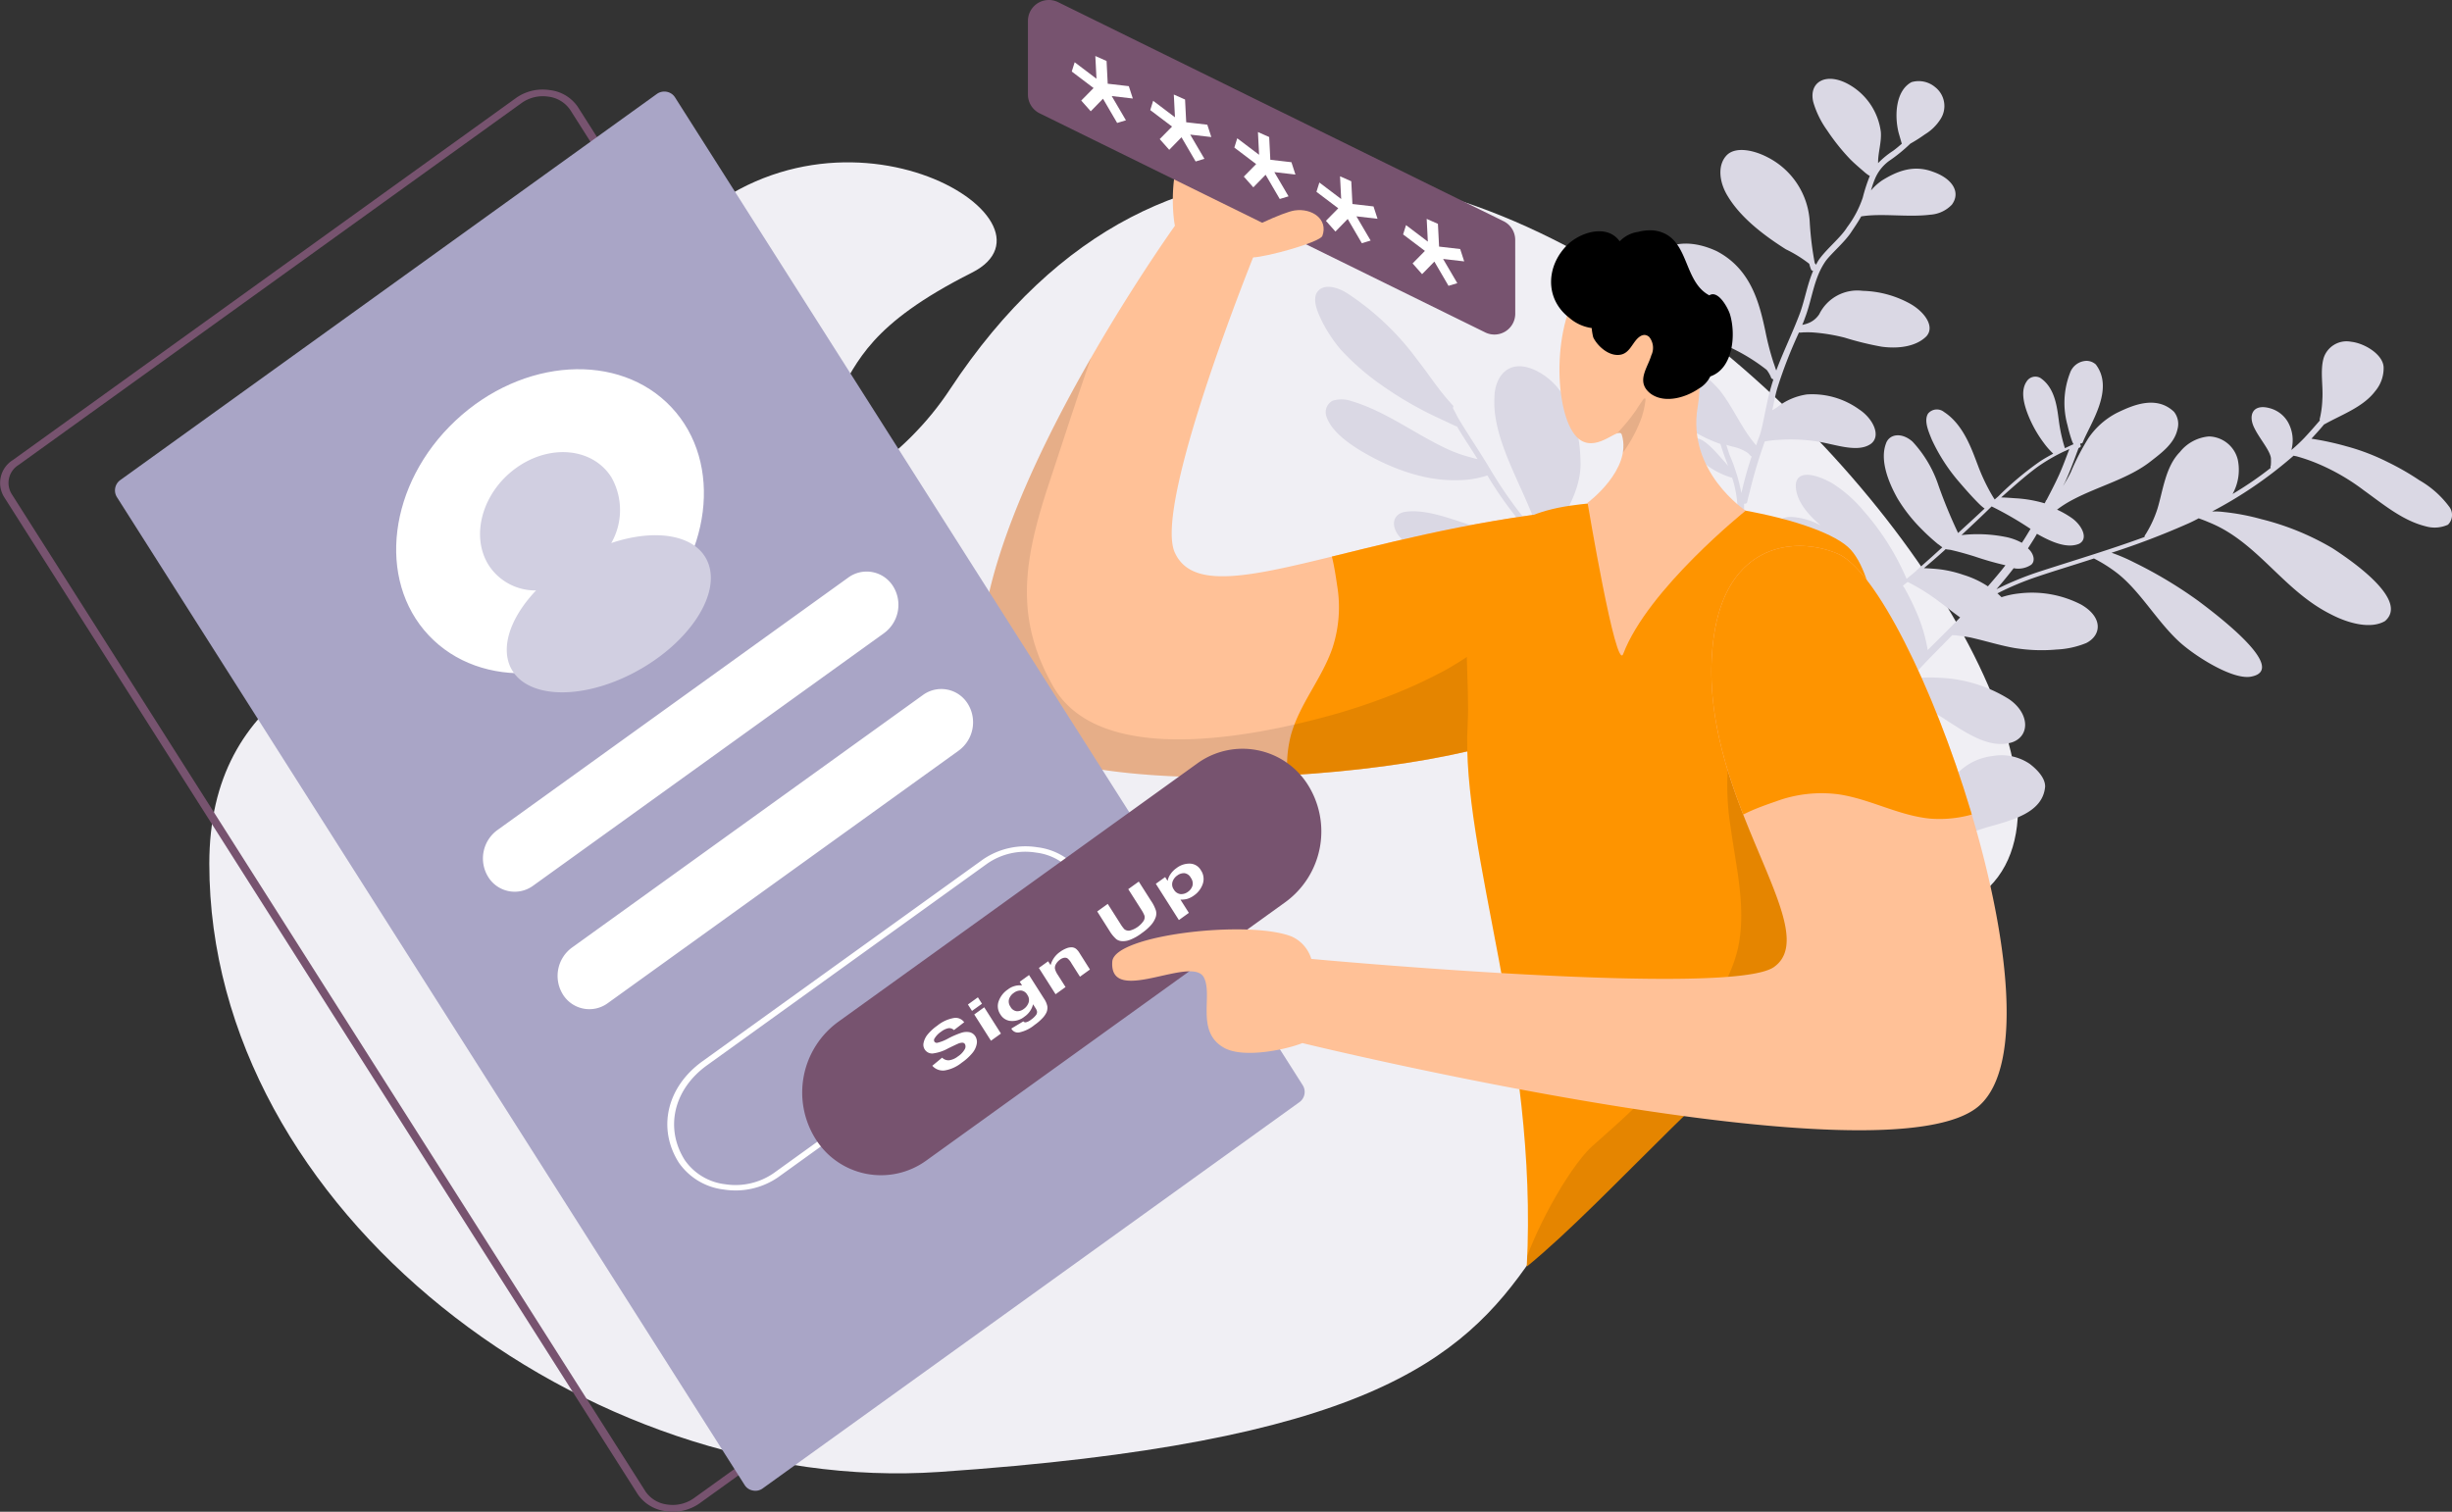 <svg xmlns="http://www.w3.org/2000/svg" xmlns:xlink="http://www.w3.org/1999/xlink" width="283.432" height="174.793" viewBox="0 0 283.432 174.793">
  <rect x="0" y="0" width="283.432" height="174.793" fill="#333333" stroke="none"/>
  <defs>
    <clipPath id="clip-path">
      <path id="Path_20033" data-name="Path 20033" d="M884.068,572.814c-5.3,7.944-58.7,12.3-65.642,2.539C807.7,560.279,838.593,517.2,838.593,517.2c-.4-2.059-.473-7.037,1.149-8.979,2.457-2.952-1.2-5.756,1.076-6.393,2.922-.816,5.264,1.945,10.355,3.326,3.016.81,2.6,8.727-.256,13.159a4.171,4.171,0,0,1-2.954,1.716s-11.918,29.326-9.387,34.942c3.14,6.947,18.086-1.051,41.052-4.293C890.611,549.122,886.989,568.435,884.068,572.814Z" transform="translate(-816.162 -501.678)" fill="none"/>
    </clipPath>
    <clipPath id="clip-path-2">
      <path id="Path_20043" data-name="Path 20043" d="M1187.434,897.376c1.359-25.646-7.656-47.967-6.835-62.628.526-9.3-3.5-23.1,11.784-25.341,13.105-1.917,29.3,1.547,32.494,5.073,6.463,7.114,4.116,45.689-2.026,50.95C1210.542,873.289,1197.052,889.523,1187.434,897.376Z" transform="translate(-1180.487 -808.86)" fill="none"/>
    </clipPath>
    <clipPath id="clip-path-3">
      <path id="Path_20046" data-name="Path 20046" d="M998.5,843.421c8.81,3.719,26.751,54.339,16.438,63.77s-78.3-7.183-78.3-7.183c-1.948.778-6.81,1.785-9.035.556-3.348-1.858-1.288-6.007-2.34-8.12-1.349-2.717-10.987,3.4-10.6-1.866.242-3.113,15.866-4.854,20.754-2.882a4.165,4.165,0,0,1,2.252,2.581s48.426,4.485,53.468.944c6.235-4.387-9.393-20.2-6.962-38.082C985.673,842.149,993.665,841.375,998.5,843.421Z" transform="translate(-914.652 -842.526)" fill="none"/>
    </clipPath>
    <clipPath id="clip-path-4">
      <path id="Path_20049" data-name="Path 20049" d="M1253.325,653.739s5.168-3.823,3.962-7.847c-.308-1.057-2.641,1.921-4.744.632-2.873-1.772-3.565-11.988-.321-17.3,2.013-3.294,9.091-5.27,11.4-3.026s3.219,11.809,2.424,16.492c-1.257,7.471,5.552,11.965,5.552,11.965s-11.31,9.052-14.157,16.565c-.833,2.206-4.116-17.479-4.116-17.479Z" transform="translate(-1250.073 -625.236)" fill="none"/>
    </clipPath>
  </defs>
  <g id="a0014bcb1f3f5c56187007bb78dc87a3" transform="translate(-80.572 -433.01)">
    <path id="Path_20027" data-name="Path 20027" d="M321.925,714.155c-40.785,2.776-84.382-30.19-84.382-70.312s64.646-23.024,85.617-54.868c50.245-76.246,151.682,46.448,116.022,60.141-71.453,27.419-19.42,58.372-117.256,65.039Z" transform="translate(-132.776 -110.956)" fill="#f0eff4" fill-rule="evenodd"/>
    <path id="Path_20028" data-name="Path 20028" d="M1134.948,581.177c.022.107.077.207.1.314a7.617,7.617,0,0,1,.176,2.56c-.285,1.873-1.594,3.687-.838,6.06.815,3.361,4.932,5.405,6.04,2.073.635-2.2-.446-4.88-1.655-7.311a27.905,27.905,0,0,0-2.319-3.733,9.255,9.255,0,0,0,2.778-.621c.187-.074.34-.141.528-.216.053.027.14.046.193.073a33.411,33.411,0,0,1,4.632-1.8c2.856-.822,6.474-1.645,6.744-4.7.029-.97-.86-1.944-1.79-2.651a5.843,5.843,0,0,0-4.277-.9,6.743,6.743,0,0,0-5.3,3.749,12.566,12.566,0,0,0-1.048,3.914,7.2,7.2,0,0,0-.033,2.12,10.179,10.179,0,0,1-3.573.629.368.368,0,0,0-.19,0,9.661,9.661,0,0,1-1.37-.064c-.1-2.093.749-4.04,1.5-6.041a12.132,12.132,0,0,0,.66-2.429,8.09,8.09,0,0,0,2.022.343c1.267.084,2.344-.647,1.861-1.85-.863-1.61-3.855-2.392-5.478-2.7a16.575,16.575,0,0,0-4.175-.1,2.9,2.9,0,0,0-.568.075c.815-.791,1.6-1.575,2.358-2.392.681-.69,1.324-1.447,1.986-2.17a21,21,0,0,1,6.142,2.869c2.435,1.559,4.981,3.246,7.476,2.458,2.1-.747,1.987-3.394-.4-5a16.316,16.316,0,0,0-7.89-2.451,18.725,18.725,0,0,0-3.13.06c-.1.02-.224.007-.362.034l1.789-1.909c1.012-1.052,2.042-2.07,3.054-3.122.122.013.277.02.434.026.662.092.939.112,1.62.237,1.694.371,3.413.922,5.1,1.219a19.367,19.367,0,0,0,4.906.183,10.286,10.286,0,0,0,3.43-.749c1.779-.906,1.952-2.98-.583-4.445a12.381,12.381,0,0,0-7.2-1.288,9.615,9.615,0,0,0-2.007.432l-.486-.46.069-.013a33.43,33.43,0,0,1,4.542-1.9c2.082-.707,4.3-1.366,6.558-2.107a17.313,17.313,0,0,1,2.72,1.726c2.595,2.047,4.446,5.353,6.969,7.748,1.73,1.661,6.266,4.587,8.447,4.194,4.5-.812-4.058-7.246-6.094-8.773a50.74,50.74,0,0,0-7.4-4.437,20.8,20.8,0,0,0-2.608-1.118,89.593,89.593,0,0,0,8.672-3.3c.493-.208.968-.45,1.408-.685l.053.027c.334.12.721.266,1.073.419a14.821,14.821,0,0,1,1.943.952c4.489,2.638,7.294,7.239,12.173,9.689,2.052,1.079,4.642,1.755,6.281.8,2.707-2.312-3.288-6.619-6.045-8.411a30.659,30.659,0,0,0-8.258-3.379,26.288,26.288,0,0,0-4.309-.82,8.563,8.563,0,0,0-1.37-.064,48.615,48.615,0,0,0,9.423-6.452c.14.046.3.053.437.1a20.231,20.231,0,0,1,2.371.831,24.543,24.543,0,0,1,5.3,3.071c2.23,1.6,4.472,3.494,7.131,4.157a3.725,3.725,0,0,0,2.606-.179,1.581,1.581,0,0,0,.1-2.133,11.206,11.206,0,0,0-3.4-3,30.642,30.642,0,0,0-3.653-2.1,25.176,25.176,0,0,0-4.8-1.835,33.212,33.212,0,0,0-4.034-.874c.5-.543.993-1.085,1.471-1.661l.034-.007c2.064-1.148,4.485-2,5.863-3.824a4.118,4.118,0,0,0,.979-2.677c.023-1.525-2.179-2.87-3.761-3.041a2.78,2.78,0,0,0-3.175,1.886c-.422,1.492-.04,3.2-.147,4.774a11.415,11.415,0,0,1-.289,2.207.248.248,0,0,0,.009.221c-.578.67-1.156,1.34-1.8,2.023a18.96,18.96,0,0,1-1.5,1.407,4.284,4.284,0,0,0-.394-3.221,3.453,3.453,0,0,0-2.127-1.62c-1.978-.537-2.525.868-1.718,2.377.6,1.216,1.93,2.7,1.879,3.561a4.946,4.946,0,0,1-.022.709.274.274,0,0,0-.007.261,41.023,41.023,0,0,1-4.408,3.018,5.758,5.758,0,0,0,.6-3.973,3.518,3.518,0,0,0-3.331-2.681,4.807,4.807,0,0,0-3.368,1.813c-1.677,1.7-1.958,4.537-2.6,6.591a13.1,13.1,0,0,1-1.269,2.771c-.046.12-.231.268-.206.449-3.921,1.439-7.938,2.638-12.036,3.964a37.008,37.008,0,0,0-5.088,2.077c.694-.8,1.353-1.6,1.993-2.431a2.688,2.688,0,0,0,2.026-.4c.518-.436.291-1.318-.373-1.891.34-.549.715-1.1,1.037-1.687,1.79,1.019,3.516,1.718,4.877,1.153,1.152-.6.27-2.24-.94-3.04a10.581,10.581,0,0,0-1.613-.906,13.108,13.108,0,0,1,1.889-1.187c2.947-1.544,6.458-2.42,8.987-4.439,1.274-.992,2.7-2.052,3.048-3.677a2.268,2.268,0,0,0-.395-2c-2.074-2-4.892-.705-6.488.054a8.907,8.907,0,0,0-3.406,2.969,27.493,27.493,0,0,0-2.05,3.963,17.763,17.763,0,0,1-.918,1.627c.081-.127.144-.288.225-.415.6-1.305,1.1-2.664,1.6-4.022.069-.014.084-.054.153-.067a.222.222,0,0,0,.1-.167.48.48,0,0,0-.078-.207c.015-.04.031-.08.066-.087a.212.212,0,0,0,.237-.121c.894-2.215,3.69-6.139,1.511-9.009a1.616,1.616,0,0,0-1.073-.419,2.085,2.085,0,0,0-1.914,1.415,9.59,9.59,0,0,0-.285,6.025,16.556,16.556,0,0,0,.508,1.791,1.982,1.982,0,0,0,.19.408c-.34.141-.662.316-1,.457a18.555,18.555,0,0,1-.706-3.234c-.2-1.444-.415-3.737-2.125-4.883a1.185,1.185,0,0,0-1.576.385c-.719,1.031-.379,2.521.144,3.864a14.156,14.156,0,0,0,1.833,3.273,8.644,8.644,0,0,0,1.054,1.2l.019.033c-.524.289-1.048.577-1.52.892a35.566,35.566,0,0,0-4.8,4.022c-.15.141-.284.241-.434.382-.2-.294-.371-.594-.54-.895a22.273,22.273,0,0,1-1.408-3.059c-.678-1.757-1.632-4.684-3.909-6.163a1.326,1.326,0,0,0-1.844.178c-.5.8.014,2,.419,2.995a20.794,20.794,0,0,0,3.183,4.934c.764.888,1.509,1.742,2.357,2.576a4.591,4.591,0,0,0,.574.48c-1,.938-2.033,1.883-3.067,2.828a57.831,57.831,0,0,1-2.252-5.451,13.834,13.834,0,0,0-3.017-5.115c-1.276-1.121-2.7-.877-3.071.234-.685,1.84.178,4.265,1.337,6.335a18.254,18.254,0,0,0,2.706,3.471,24.481,24.481,0,0,0,1.961,1.8c.178.113.34.267.518.38-.484.429-.983.9-1.468,1.327l-1.452,1.287c-.034.007-.069.014-.05.046-.034.007-.015.04-.015.04-.369.3-.753.63-1.121.925l-.035.007a29.462,29.462,0,0,0-4.965-7.846,15.373,15.373,0,0,0-3.611-3.182c-1.578-.913-4-1.7-4.219.089-.082,1.759,1.249,3.387,2.864,4.775a8.041,8.041,0,0,0-3.329-.976,2.542,2.542,0,0,0-2.657,2.266c-.1,2.541,2.5,5.07,4.339,7.339,1,1.174,1.921,2.476,1.913,3.553a4.272,4.272,0,0,1-.166,1c-.046.12-.147.214-.072.348a.334.334,0,0,0,.216.18,1.907,1.907,0,0,0-.231.268,1.87,1.87,0,0,0-1.343,1.414.53.53,0,0,1-.025.227.911.911,0,0,1-.147.214,14.866,14.866,0,0,0-.878,1.359,12.122,12.122,0,0,0-.423-5.589c-1.193-3.287-4.567-6.59-5.56-9.656a19.042,19.042,0,0,1-.48-4.465c.175.04.328-.027.356-.181.088-.388.16-.736.266-1.09.325-1.325.594-2.342,1.007-3.646.228-.749.491-1.505.754-2.262l.034-.007a9.892,9.892,0,0,1,1.464-.177,19.724,19.724,0,0,1,4.228.131c2.209.269,4.976,1.467,6.572.3,1.19-.939.189-2.929-1.376-3.955a9.286,9.286,0,0,0-6.043-1.739,7.224,7.224,0,0,0-3.468,1.5q-.265.172-.54.329c.2-.93.373-1.853.6-2.6a53,53,0,0,1,2.485-6.384,2.288,2.288,0,0,0,.484-.021c.415-.008.83-.015,1.229.017a20.917,20.917,0,0,1,3.573.594,35.4,35.4,0,0,0,4.284,1.048c2.019.27,4.013-.049,5.159-1.2,1.059-1.172-.313-2.941-1.994-3.834a11.936,11.936,0,0,0-5.373-1.426,4.9,4.9,0,0,0-5.01,2.692,2.661,2.661,0,0,1-1.408,1.093,3.069,3.069,0,0,1-.565.148c.159-.328.266-.682.406-1.044.791-2.195.958-4.415,2.314-6.35.722-.958,2.261-2.225,3.023-3.45.375-.556.75-1.112,1.072-1.694,2.372-.393,5.37.129,8-.2a3.769,3.769,0,0,0,2.479-1.156c1.065-1.433.064-3.016-2.166-3.8-2.374-.9-4.325.036-5.861.969a6.3,6.3,0,0,0-1.318,1.187,11.594,11.594,0,0,1,.462-1.352,4.905,4.905,0,0,1,1.627-2.063,18.315,18.315,0,0,0,2.46-2,17.429,17.429,0,0,0,1.686-1.073,5.462,5.462,0,0,0,1.8-1.762,2.774,2.774,0,0,0-.622-3.7,2.951,2.951,0,0,0-2.724-.576c-1.8.947-2.006,3.769-1.505,5.82l.364,1.263.019.033c-.334.288-.668.576-1.021.831a9.948,9.948,0,0,0-1.724,1.415c-.031-1.143.4-2.341.318-3.584a7.366,7.366,0,0,0-3.638-5.475c-2.642-1.519-4.74-.364-4.173,2.008a10.738,10.738,0,0,0,1.589,3.246,24.294,24.294,0,0,0,2.684,3.364c.524.527,1.1,1.007,1.69,1.521a3.939,3.939,0,0,0,.57.407,19.589,19.589,0,0,0-.813,2.5,12.039,12.039,0,0,1-1.812,3.434c-.7,1.138-2.22,2.365-3.139,3.584a4.376,4.376,0,0,0-.453.757.63.63,0,0,0-.147-.194,36.87,36.87,0,0,1-.577-4.706,8.93,8.93,0,0,0-4.919-7.558c-1.557-.806-3.581-1.223-4.615-.277-1.165,1.119-.976,3.158.081,4.84,1.487,2.451,4.1,4.458,6.692,6.1a15.064,15.064,0,0,1,2.682,1.659l.037.067a4.2,4.2,0,0,0,.2.628.3.3,0,0,0,.231.14c-.678,1.579-.967,3.378-1.526,4.9-.841,2.242-1.894,4.377-2.735,6.618-.1-.24-.218-.661-.315-.9a32.082,32.082,0,0,1-.949-3.668c-.687-3.2-1.649-7.164-5.629-9.235-5.207-2.423-9.394.515-6.011,5.261,1.855,2.564,4.787,4.4,7.707,5.934a21.88,21.88,0,0,1,4.086,2.532,3.649,3.649,0,0,1,.427.695c.075.133.062.247.187.334l.159.08c-.059.234-.153.475-.213.709-.488,1.579-.745,3.3-1.127,4.93a8.312,8.312,0,0,1-.366,1.184c-.034.007-.015.04-.031.08-.094.241-.153.475-.247.716-1.671-1.9-2.584-4.274-4.211-6.363-1.6-1.835-4.084-3.756-6.51-3.8-3.564.034-1.139,4.636.825,6.51a16.193,16.193,0,0,0,5.771,3.5c.243.842.555,1.67.885,2.532-.237-.287-.509-.567-.745-.854-.671-.721-2.276-2.7-3.262-2.286-.927.59.585,2.406,1.511,3.039a9.268,9.268,0,0,0,2.917,1.464l.034-.007a12.4,12.4,0,0,1,.529,2.306,16.806,16.806,0,0,1,.13,1.865c-.072-.06-.162-.154-.234-.213-.343-.34-.652-.687-.96-1.034a14.275,14.275,0,0,0-2.239-2.228c-1.662-1.267-3.12-.535-1.995,1.134a6.775,6.775,0,0,0,3.9,2.272,4.059,4.059,0,0,1,1.307.632l.019.033c.072.06.109.127.181.187a8.925,8.925,0,0,0,1.2,4.4c1.72,3.072,4.511,6.081,5.121,9.076.385,2.186-.147,4.366-.033,6.68.042,2.661.661,5.468.79,8.149.053.435.105.869.174,1.264q-1.389-1.562-2.928-2.983c-2.121-1.88-4.276-3.755-6.278-5.7a1.793,1.793,0,0,1,.116-.542,7.277,7.277,0,0,1,.838-1.907c.925-1.48,3.076-3.015,3.474-5.1.632-2.682-2.755-4.648-5.259-3.673-2.189,1.061-2.175,3.876-1.957,6.169a17.712,17.712,0,0,0,.566,2.78l-.271-.28c-1.413-1.5-2.759-3.09-4.156-4.631a2.637,2.637,0,0,0-.212-.514,6.709,6.709,0,0,1-.5-1.089,13.469,13.469,0,0,1-.874-4.351c-.042-2.661,1.589-4.65.914-7.557-.333-1.751-2.391-4.2-4.32-3.153a3.043,3.043,0,0,0-1.146,1.56,7.756,7.756,0,0,0-.524,3.217,14.411,14.411,0,0,0,1.032,4.839,23.824,23.824,0,0,0,1.33,2.852c-2.51-2.1-5.252-3.934-7.741-5.927a.272.272,0,0,0-.028-.254,4.108,4.108,0,0,1-.1-.648,5.961,5.961,0,0,1,.348-2.441c1.119-2.222,2.394-4.438,2.261-7.192-.082-3.209-1-8.59-5.475-10.526-3.064-1.25-4.454,1.1-4.468,3.252-.224,3.751,1.848,7.792,3.549,11.646.689,1.57,1.209,2.839,1.754,4.289a23.7,23.7,0,0,1-1.827-1.9,49.637,49.637,0,0,1-4.034-5.842c-1.153-1.923-2.444-3.819-3.6-5.742-.224-.4-.433-.842-.658-1.242a.213.213,0,0,0-.031-.328c-1.631-1.755-2.634-3.411-4.1-5.273a31.384,31.384,0,0,0-8.107-7.672c-1.457-.9-3.039-1.07-3.576.148-.322.99.248,2.213.8,3.328a17.256,17.256,0,0,0,2.048,3.044,28.651,28.651,0,0,0,4.759,4.142,41.755,41.755,0,0,0,6.332,3.684l2.171,1.018a.383.383,0,0,0,.175.04c.745,1.262,1.612,2.537,2.391,3.793a5.593,5.593,0,0,1-.664-.166,15.95,15.95,0,0,1-3.11-1.13c-3.584-1.7-6.928-4.271-10.853-5.426a3.418,3.418,0,0,0-2.113-.029,1.491,1.491,0,0,0-.719,1.847c.514,1.53,2.142,2.8,3.67,3.763,3.553,2.192,7.665,3.681,11.381,3.58a10.716,10.716,0,0,0,3.508-.542l.034-.007a42.858,42.858,0,0,0,3.734,5.308,27.482,27.482,0,0,0,4.266,3.942q.355.3.733.56a28.557,28.557,0,0,1-5.307-1.921c-1.922-.845-3.84-1.617-5.825-2.3-2.368-.757-4.97-1.728-7.17-1.369-1.339.264-1.615,1.541-.664,2.763a12.544,12.544,0,0,0,3.6,2.887,24.59,24.59,0,0,0,7.057,2.8,26.184,26.184,0,0,0,7.351.74,17.74,17.74,0,0,0,4.728-.746c.034-.007.016-.04.016-.04a56.219,56.219,0,0,1,5.451,4.562q1.492,1.541,2.881,3.1a36.122,36.122,0,0,1-7.248-1.168c-3.354-.748-7.516-2.19-9.773-.3-1.393,1.053-.839,3.131,1,4.511a11.368,11.368,0,0,0,5.881,1.993,13.091,13.091,0,0,0,7.765-1.788,20.741,20.741,0,0,1,2.972-1.364,2.486,2.486,0,0,1,.721-.142l.206-.041c.617.694,1.288,1.415,1.94,2.1.253.247.471.5.7.714l.037.067c.037.067.09.093.2.147l1.029,1.021a.25.25,0,0,0,.077.207.7.7,0,0,0,.265.133c1.659,1.6,3.4,3.149,5.18,4.689a44.166,44.166,0,0,1,4.278,4.237c.072.06.128.16.218.254a.67.67,0,0,1-.007.261,27.922,27.922,0,0,0,.554,7.046c-1.446,1.026-3.986.711-5.952,1.283a2.982,2.982,0,0,0-2.389,2.88,5.66,5.66,0,0,0,3.071,4.326c2.43,1.412,4.768.211,5.194-1.616a20.274,20.274,0,0,0,.605-4.16,39.66,39.66,0,0,1,.858,4.8,42.868,42.868,0,0,1,.04,5.108,3.362,3.362,0,0,0,.087.836c.184.26.649.206.6-.081a33.472,33.472,0,0,1,.04-3.6,34.326,34.326,0,0,0-.25-3.51c-.233-1.845-.762-3.743-1.135-5.634l.038-.341a.12.12,0,0,0-.022-.107c.308-.061.306-.134.512-.175a10.249,10.249,0,0,1,3.6-.3c-.046.12-.007.261-.072.348-.041.268-.1.428-.131.582a16.991,16.991,0,0,1-1.2,2.757c-.831,1.647-1.769,3.648-.379,5.857,2.322,3.806,6.779,3.188,5.826-.554-.451-2.1-2.206-4.348-2.873-6.219a3.487,3.487,0,0,1-.086-2.059,1.888,1.888,0,0,1,.185-.555c1.114.151,2.212.343,3.36.488a13.24,13.24,0,0,0,1.7.111Zm-20.113-45.718c-.137-.381-.24-.768-.358-1.116.281.092.6.179.858.239a4.818,4.818,0,0,1,1.6.685l.019.033.053.027c.143.12.237.287.4.367-.015.04,0,.074-.031.08a40.953,40.953,0,0,0-1.129,4.041c-.016.04,0,.073-.031.08A21.447,21.447,0,0,0,1114.834,535.46Zm12.688,34.908a10.15,10.15,0,0,1,2.166.056,8.108,8.108,0,0,1,1,.212,6.04,6.04,0,0,0-.854,2.763,5.21,5.21,0,0,0-1.232-.907,8.03,8.03,0,0,0-2.708-1.024l-.019-.034c.281-.315.562-.63.862-.911l.034-.007a2.737,2.737,0,0,1,.755-.149Zm10.235-12.285a18.482,18.482,0,0,0-1.27-4.31,28.991,28.991,0,0,0-1.306-2.672,3.279,3.279,0,0,0-.3-.461l.553-.443a23.2,23.2,0,0,1,3.768,2.372c.714.527,1.484,1.154,2.3,1.733-1.227,1.28-2.507,2.533-3.753,3.779Zm12.685-21.182a20.858,20.858,0,0,1,3.075-1.792c.222-.081.39-.188.612-.269-.391,1-.763,2.041-1.207,3.018s-.94,1.928-1.438,2.878a.222.222,0,0,0-.1.167c-.031.08-.081.127-.113.207a14.594,14.594,0,0,0-3.417-.588c-.555-.039-1.077-.085-1.613-.09,1.4-1.24,2.77-2.473,4.2-3.532Zm-5.3,4.566a39.865,39.865,0,0,1,4.5,2.6c-.341.549-.647,1.091-1.006,1.607a6.452,6.452,0,0,0-1.95-.691,16.506,16.506,0,0,0-5.027-.2C1142.817,543.7,1144.016,542.578,1145.146,541.467Zm-5.665,5.267a4.1,4.1,0,0,0,.35-.328c.228.067.487.052.715.119.874.2,1.785.464,2.661.736a35.385,35.385,0,0,0,3.538,1.009c-.64.831-1.334,1.634-2.027,2.438a10.956,10.956,0,0,0-2.842-1.331,13.524,13.524,0,0,0-2.761-.643c-.609-.066-1.2-.1-1.788-.13q1.129-.946,2.154-1.871Zm-12.007,7.962a12.637,12.637,0,0,0,1.484-3c.318.568.636,1.135,1.007,1.73a36.054,36.054,0,0,0-3.166,2.514l.675-1.246Zm-1.007,2.422a35.084,35.084,0,0,1,3.865-3.171,31.316,31.316,0,0,0,3.811,4.625c.486.461,1.026.947,1.528,1.367a1.25,1.25,0,0,0,.2.147c-.812.864-1.605,1.762-2.4,2.66a.215.215,0,0,0-.206.041.185.185,0,0,0-.075.274c-.447.5-.859.985-1.324,1.447a20.135,20.135,0,0,0-1.286-4.27C1129.724,558.442,1128.312,556.941,1126.467,557.119Zm-2.94,14.148c-.179-3.042-.873-5.982-.8-8.851.01-.187,0-.408.01-.595.365.039.412-.489.593-.71.209-.375.438-.716.666-1.058a8.316,8.316,0,0,0,1.667,2.637,12.173,12.173,0,0,0,3.606,2.219,5.273,5.273,0,0,1,.677.46c.019.033.091.094.109.127.053.027.147.194.2.22a1.2,1.2,0,0,1,.168.3c-1.262,1.286-2.629,2.52-3.925,3.813a11.946,11.946,0,0,0,0-2.855,3.808,3.808,0,0,0-.794-2.031,1.12,1.12,0,0,0-1.463-.231,1.591,1.591,0,0,0-.347,1.218,9.04,9.04,0,0,0,.625,2.546,14.651,14.651,0,0,1,.626,2.138,2.841,2.841,0,0,1,.074.541q-.768.874-1.48,1.848c-.06-.581-.153-1.157-.212-1.738Zm1.426,8.876a4.565,4.565,0,0,0-.684.209l-.034.007c-.255-1.544-.466-3.282-.552-4.525a3.459,3.459,0,0,1,0-.742.235.235,0,0,0,.178.113c.281.092.481-.095.331-.362-.059-.174-.084-.355-.143-.528.137-.027.237-.121.2-.261.034-.007.034-.007.087.02a4.529,4.529,0,0,1,1.011.172c.649.206,1.816.792,2.727,1.057a3.322,3.322,0,0,0,1.807.163,7.743,7.743,0,0,0,.243,1.25,10.635,10.635,0,0,0,1.686,3.487c.037.067.109.127.147.193-2.231-.376-4.983-.8-7-.253Z" transform="translate(-834.356 -49.903)" fill="#dad8e4"/>
    <path id="Path_20029" data-name="Path 20029" d="M339.117,592.781c-14.061,3.321-35.182,15.391-40.048-6.961-3.333-15.315,36.253-14.007,44.474-22.493,18.086-18.667,45.923-1.779,34.02,4.222C353.711,579.567,372.848,584.813,339.117,592.781Z" transform="translate(-184.651 -103.011)" fill="#f0eff4" fill-rule="evenodd"/>
    <path id="Path_20030" data-name="Path 20030" d="M884.068,572.814c-5.3,7.944-58.7,12.3-65.642,2.539C807.7,560.279,838.593,517.2,838.593,517.2c-.4-2.059-.473-7.037,1.149-8.979,2.457-2.952-1.2-5.756,1.076-6.393,2.922-.816,5.264,1.945,10.355,3.326,3.016.81,2.6,8.727-.256,13.159a4.171,4.171,0,0,1-2.954,1.716s-11.918,29.326-9.387,34.942c3.14,6.947,18.086-1.051,41.052-4.293C890.611,549.122,886.989,568.435,884.068,572.814Z" transform="translate(-622.21 -58.084)" fill="#ffc197" fill-rule="evenodd"/>
    <g id="Group_24808" data-name="Group 24808" transform="translate(193.952 443.594)" clip-path="url(#clip-path)">
      <path id="Path_20031" data-name="Path 20031" d="M1048.739,782.9c2.01,1.541,2.485,5.192,2.826,7.476a15.129,15.129,0,0,1-.555,7.218c-1.213,3.5-3.728,6.366-4.762,9.931a13.922,13.922,0,0,0,.315,8.246,10.75,10.75,0,0,0,1.873,3.343c4.858,5.855,14.861,3.669,21,1.611,6.9-2.317,13.723-6.732,17.285-13.279,5.526-10.15.513-22.671-9.008-28.3a27.19,27.19,0,0,0-12.4-3.682,26.505,26.505,0,0,0-15,3.4Z" transform="translate(-1010.377 -733.229)" fill="#fe9400" fill-rule="evenodd"/>
      <path id="Path_20032" data-name="Path 20032" d="M716.371,601.559c-3.449,6.509-7.9,20.742-10.22,27.688-2.962,8.919-4.142,15.679.41,23.665,5.386,9.475,23.364,5.772,32.16,3.338q2.912-.808,5.745-1.867a56.618,56.618,0,0,0,7.732-3.506,50.114,50.114,0,0,0,13.246-11.224c1.1-1.267,2.09-2.651,3.257-3.856.346-.36.872-.891,1.436-.826.949.109,1.167,1.859,1.295,2.54a36.516,36.516,0,0,1,.257,8.613c-.757,11.246-4.411,22.48-14.465,28.623-6.206,3.794-13.939,4.974-21.017,6.013s-14.5,1.973-21.658,1.321c-12.772-1.164-26.249-6.714-33.238-18.041-8.078-13.121-4.36-30.656,2.27-43.563a53.544,53.544,0,0,1,5.835-9.131c4.424-5.495,10.348-10.5,17.337-12.174Z" transform="translate(-698.206 -584.145)" fill="rgba(0,0,0,0.1)" fill-rule="evenodd"/>
    </g>
    <path id="Path_20034" data-name="Path 20034" d="M147.339,502.131a4.547,4.547,0,0,0-3.2-1.9,5.327,5.327,0,0,0-3.862.869L82.063,543a3.11,3.11,0,0,0-1.008,4.293L154.318,662.62a4.581,4.581,0,0,0,3.206,1.917,5.327,5.327,0,0,0,3.862-.87l58.215-41.9a3.109,3.109,0,0,0,1.008-4.293Zm-.875.354,73.273,115.339a2.43,2.43,0,0,1-.8,3.354l-58.215,41.9a4.228,4.228,0,0,1-3.023.69,3.538,3.538,0,0,1-2.509-1.506L81.93,546.943a2.433,2.433,0,0,1,.786-3.369l58.215-41.9a4.227,4.227,0,0,1,3.023-.689,3.564,3.564,0,0,1,2.51,1.506Z" transform="translate(0 -56.802)" fill="#77536f" fill-rule="evenodd"/>
    <path id="Path_20035" data-name="Path 20035" d="M231.546,502.382a1.439,1.439,0,0,0-.965-.654,1.489,1.489,0,0,0-1.125.238l-62.045,44.661a1.47,1.47,0,0,0-.373,1.984l72.547,114.2a1.4,1.4,0,0,0,.956.64,1.424,1.424,0,0,0,1.126-.238l62.044-44.661a1.455,1.455,0,0,0,.382-1.97Z" transform="translate(-72.941 -58.105)" fill="#a9a5c6" fill-rule="evenodd"/>
    <path id="Path_20036" data-name="Path 20036" d="M628.973,1071.122a7.367,7.367,0,0,0-5.2-3.109,8.691,8.691,0,0,0-6.263,1.413L585.09,1092.76c-4.131,2.973-5.244,7.772-2.733,11.725a7.363,7.363,0,0,0,5.2,3.107,8.687,8.687,0,0,0,6.255-1.407l32.424-23.34c4.122-2.967,5.245-7.77,2.734-11.723Zm-.7.279v0c2.351,3.7,1.3,8.2-2.561,10.978l-32.425,23.34a7.764,7.764,0,0,1-5.589,1.258,6.612,6.612,0,0,1-4.645-2.774c-2.351-3.7-1.3-8.2,2.562-10.978l32.424-23.34a7.73,7.73,0,0,1,5.58-1.254,6.588,6.588,0,0,1,4.653,2.769Z" transform="translate(-423.316 -537.045)" fill="#fff" fill-rule="evenodd"/>
    <path id="Path_20037" data-name="Path 20037" d="M740.611,998.823a8.923,8.923,0,0,0-12.744-2.454l-41.483,29.86a10.108,10.108,0,0,0-2.626,13.63,8.919,8.919,0,0,0,12.744,2.454l41.483-29.86a10.116,10.116,0,0,0,2.627-13.628Z" transform="translate(-508.878 -475.104)" fill="#77536f" fill-rule="evenodd"/>
    <path id="Path_20038" data-name="Path 20038" d="M490.14,863.441a3.6,3.6,0,0,0-5.148-.989l-40.556,29.193a4.058,4.058,0,0,0-1.056,5.471,3.6,3.6,0,0,0,5.14.994l40.564-29.2a4.056,4.056,0,0,0,1.057-5.47Zm8.629,13.58a3.6,3.6,0,0,0-5.148-.989l-40.556,29.194a4.057,4.057,0,0,0-1.056,5.471,3.6,3.6,0,0,0,5.14.994l40.564-29.2a4.057,4.057,0,0,0,1.057-5.47Z" transform="translate(-306.351 -362.674)" fill="#fff" fill-rule="evenodd"/>
    <g id="Group_24809" data-name="Group 24809" transform="translate(187.312 532.866)">
      <path id="Path_20039" data-name="Path 20039" d="M774.108,1104.228l1.133-.935a1.029,1.029,0,0,0,.821.3,2.119,2.119,0,0,0,1.005-.445,2.4,2.4,0,0,0,.776-.805.629.629,0,0,0,.038-.616.358.358,0,0,0-.288-.166,1.337,1.337,0,0,0-.553.136c-.159.067-.523.241-1.089.514a4.766,4.766,0,0,1-1.636.573,1.008,1.008,0,0,1-1.21-1.229,2.245,2.245,0,0,1,.482-.967,5.516,5.516,0,0,1,1.094-.995,4.184,4.184,0,0,1,1.93-.888,1.215,1.215,0,0,1,1.181.493l-1.186.909a.756.756,0,0,0-.633-.22,2.045,2.045,0,0,0-.861.413,2.407,2.407,0,0,0-.73.748.359.359,0,0,0-.031.4.342.342,0,0,0,.345.125,5.054,5.054,0,0,0,1.293-.524,9.744,9.744,0,0,1,1.51-.642,1.877,1.877,0,0,1,.935-.053,1.08,1.08,0,0,1,.661.494,1.216,1.216,0,0,1,.141.884,2.264,2.264,0,0,1-.52,1.05,6.058,6.058,0,0,1-1.207,1.091,4.222,4.222,0,0,1-1.987.9,1.639,1.639,0,0,1-1.414-.541Zm4.587-6.34-.471-.742,1.153-.83.471.742Zm2.191,3.448-1.931-3.038,1.153-.83,1.931,3.039Zm2.356-1.409,1.389-.832a.3.3,0,0,0,.289.11,1.423,1.423,0,0,0,.576-.287,2.514,2.514,0,0,0,.618-.58.6.6,0,0,0,.1-.364,1,1,0,0,0-.18-.412l-.281-.442a2.414,2.414,0,0,1-.992,1.43,2.23,2.23,0,0,1-1.721.483,1.527,1.527,0,0,1-1.056-.727,1.692,1.692,0,0,1-.205-1.546,2.736,2.736,0,0,1,1.054-1.347,2.252,2.252,0,0,1,1.647-.47l-.271-.426,1.079-.776,1.733,2.728a2.381,2.381,0,0,1,.384.892,1.381,1.381,0,0,1-.09.678,2.512,2.512,0,0,1-.465.677,5.748,5.748,0,0,1-.916.786,4.128,4.128,0,0,1-1.743.865.851.851,0,0,1-.89-.337A.769.769,0,0,1,783.242,1099.928Zm-.1-2.519a.957.957,0,0,0,.72.515,1.227,1.227,0,0,0,.807-.255,1.49,1.49,0,0,0,.569-.743,1.009,1.009,0,0,0-.145-.89.952.952,0,0,0-.723-.505,1.316,1.316,0,0,0-.854.281,1.391,1.391,0,0,0-.541.716,1.041,1.041,0,0,0,.167.881Zm9.186-4.306-1.153.83-.984-1.55a1.89,1.89,0,0,0-.481-.584.609.609,0,0,0-.38-.052,1.117,1.117,0,0,0-.453.207,1.612,1.612,0,0,0-.466.5.862.862,0,0,0-.132.54,2.257,2.257,0,0,0,.356.761l.873,1.375-1.153.83-1.931-3.039,1.072-.772.284.447a2.741,2.741,0,0,1,1.11-1.546,3.218,3.218,0,0,1,.761-.413,1.547,1.547,0,0,1,.632-.1.905.905,0,0,1,.441.176,1.927,1.927,0,0,1,.406.495Zm.842-6.713,1.216-.875,1.442,2.27a4.151,4.151,0,0,0,.488.667.818.818,0,0,0,.64.144,2.755,2.755,0,0,0,1.583-1.132.788.788,0,0,0,.091-.59,3.74,3.74,0,0,0-.4-.745l-1.473-2.319,1.216-.875,1.4,2.2a4.492,4.492,0,0,1,.579,1.141,1.35,1.35,0,0,1-.025.781,2.794,2.794,0,0,1-.5.858,5.749,5.749,0,0,1-1.074.956,5.625,5.625,0,0,1-1.4.8,2.2,2.2,0,0,1-.927.151,1.221,1.221,0,0,1-.643-.221,4.187,4.187,0,0,1-.8-.978Zm6.774-3.2,1.079-.776.284.447a1.948,1.948,0,0,1,.328-.777,2.7,2.7,0,0,1,.7-.71,2.434,2.434,0,0,1,1.555-.515,1.5,1.5,0,0,1,1.264.768,1.779,1.779,0,0,1,.219,1.568,2.682,2.682,0,0,1-1.031,1.354,2.552,2.552,0,0,1-.714.371,2.641,2.641,0,0,1-.839.1l.974,1.533-1.153.83Zm2.073.646a1.025,1.025,0,0,0,.776.546,1.281,1.281,0,0,0,.864-.264,1.329,1.329,0,0,0,.525-.712,1.115,1.115,0,0,0-.2-.921.978.978,0,0,0-.724-.521,1.26,1.26,0,0,0-.829.262,1.411,1.411,0,0,0-.556.734A1.006,1.006,0,0,0,802.015,1083.838Z" transform="translate(-773.079 -1080.86)" fill="#fff"/>
    </g>
    <ellipse id="Ellipse_661" data-name="Ellipse 661" cx="19.251" cy="15.962" rx="19.251" ry="15.962" transform="translate(119.192 494.822) rotate(-43.2)" fill="#fff"/>
    <path id="Path_20040" data-name="Path 20040" d="M447.056,788.181a6.411,6.411,0,0,1-5.468-2.9c-2.16-3.4-.75-8.445,3.157-11.257s8.847-2.337,11.007,1.064a7.69,7.69,0,0,1-.007,7.614c5.3-1.782,10.036-.9,11.231,2.391,1.4,3.864-2.628,9.6-8.98,12.789s-12.663,2.654-14.062-1.209c-.872-2.456.421-5.662,3.121-8.495Z" transform="translate(-304.514 -286.904)" fill="#d1cfe1" fill-rule="evenodd"/>
    <path id="Path_20041" data-name="Path 20041" d="M1187.434,897.376c1.359-25.646-7.656-47.967-6.835-62.628.526-9.3-3.5-23.1,11.784-25.341,13.105-1.917,29.3,1.547,32.494,5.073,6.463,7.114,4.116,45.689-2.026,50.95C1210.542,873.289,1197.052,889.523,1187.434,897.376Z" transform="translate(-930.38 -317.918)" fill="#fe9400" fill-rule="evenodd"/>
    <g id="Group_24810" data-name="Group 24810" transform="translate(250.107 490.941)" clip-path="url(#clip-path-2)">
      <path id="Path_20042" data-name="Path 20042" d="M1244.6,936.749a15.3,15.3,0,0,0-2.167,4.861,30.283,30.283,0,0,0-.769,13.131c.59,4.408,1.757,8.975.962,13.434-.6,3.3-2.372,6.026-4.1,8.826-4.347,7.044-6.912,9.357-12.8,14.58-3.347,2.959-9.874,15.125-8.886,19.859.68,3.3,5.9.1,7.861-.913,5.322-2.743,10.079-6.6,15.272-9.611,7.412-4.31,15.747-8.032,21.3-14.816,7.373-9.017,8.258-22.651,5.424-33.582-1.347-5.2-3.719-10.65-8.4-13.635Z" transform="translate(-1211.153 -917.037)" fill="rgba(0,0,0,0.1)" fill-rule="evenodd"/>
    </g>
    <path id="Path_20044" data-name="Path 20044" d="M998.5,843.421c8.81,3.719,26.751,54.339,16.438,63.77s-78.3-7.183-78.3-7.183c-1.948.778-6.81,1.785-9.035.556-3.348-1.858-1.288-6.007-2.34-8.12-1.349-2.717-10.987,3.4-10.6-1.866.242-3.113,15.866-4.854,20.754-2.882a4.165,4.165,0,0,1,2.252,2.581s48.426,4.485,53.468.944c6.235-4.387-9.393-20.2-6.962-38.082C985.673,842.149,993.665,841.375,998.5,843.421Z" transform="translate(-705.519 -346.395)" fill="#ffc197" fill-rule="evenodd"/>
    <g id="Group_24811" data-name="Group 24811" transform="translate(209.133 496.13)" clip-path="url(#clip-path-3)">
      <path id="Path_20045" data-name="Path 20045" d="M1309.8,826.291c1.137-2.264,4.634-3.415,6.813-4.178a15.135,15.135,0,0,1,7.193-.81c3.667.534,6.952,2.468,10.648,2.814a13.922,13.922,0,0,0,8.041-1.857,10.749,10.749,0,0,0,2.932-2.467c4.84-5.87.817-15.286-2.356-20.925-3.571-6.346-9.186-12.216-16.285-14.487-11.007-3.524-22.365,3.749-26.108,14.157a27.192,27.192,0,0,0-1.291,12.868,26.5,26.5,0,0,0,6.15,14.1Z" transform="translate(-1239.862 -792.583)" fill="#fe9400" fill-rule="evenodd"/>
    </g>
    <path id="Path_20047" data-name="Path 20047" d="M1253.325,653.739s5.168-3.823,3.962-7.847c-.308-1.057-2.641,1.921-4.744.632-2.873-1.772-3.565-11.988-.321-17.3,2.013-3.294,9.091-5.27,11.4-3.026s3.219,11.809,2.424,16.492c-1.257,7.471,5.552,11.965,5.552,11.965s-11.31,9.052-14.157,16.565c-.833,2.206-4.116-17.479-4.116-17.479Z" transform="translate(-989.24 -162.598)" fill="#ffc197" fill-rule="evenodd"/>
    <g id="Group_24812" data-name="Group 24812" transform="translate(260.833 462.638)" clip-path="url(#clip-path-4)">
      <path id="Path_20048" data-name="Path 20048" d="M1287.718,736.585a4.61,4.61,0,0,0,1.052-1.013,21.554,21.554,0,0,0,1.949-2.417c.218-.339.436-.685.68-1.02.051-.085.192-.331.321-.331s.051.423.039.478a10.27,10.27,0,0,1-.41,1.744,16.414,16.414,0,0,1-3.706,5.877Z" transform="translate(-1281.85 -715.379)" fill="rgba(0,0,0,0.1)" fill-rule="evenodd"/>
    </g>
    <path id="Path_20050" data-name="Path 20050" d="M1248.469,617.068a4.982,4.982,0,0,1-2.6-1.194c-2.859-2.2-2.666-6.036-.18-8.452,1.5-1.45,4.578-2.418,6.014-.377a3.632,3.632,0,0,1,2.154-1.1,5.331,5.331,0,0,1,1.821-.159c4.18.563,3.206,5.817,6.386,7.5,1.039-.668,2.18,1.516,2.385,2.181.705,2.315.4,6.271-2.27,7.194a3.3,3.3,0,0,1-1.346,1.418c-1.449,1-3.783,1.709-5.4.68a2.614,2.614,0,0,1-.526-.449c-1.154-1.284.064-2.747.449-4.08a2,2,0,0,0-.243-2.135c-.5-.433-1-.187-1.4.231-.6.637-.936,1.641-1.9,1.821-1.385.256-2.731-1.075-3.167-2.008A6.859,6.859,0,0,1,1248.469,617.068Z" transform="translate(-983.909 -146.128)" fill-rule="evenodd"/>
    <g id="Group_24813" data-name="Group 24813" transform="translate(199.388 433.01)">
      <path id="Path_20051" data-name="Path 20051" d="M907.758,460.75a2.41,2.41,0,0,0-1.347-2.165l-51.5-25.33a2.418,2.418,0,0,0-3.479,2.166v8.524a2.423,2.423,0,0,0,1.347,2.165l51.514,25.335a2.408,2.408,0,0,0,3.469-2.172Z" transform="translate(-851.427 -433.01)" fill="#77536f" fill-rule="evenodd"/>
      <path id="Path_20052" data-name="Path 20052" d="M886.541,481.407l-1.1-1.24,1.426-1.449-2.521-1.907.337-1.074,2.521,1.907-.134-2.629,1.3.576.133,2.629,2.439.282.464,1.428-2.439-.282,1.642,2.8-1.017.307-1.634-2.8Zm9.072,4.456-1.1-1.24,1.426-1.449-2.521-1.907.337-1.074,2.521,1.907-.133-2.629,1.3.576.133,2.629,2.438.282.464,1.427-2.439-.282,1.642,2.8-1.017.307-1.634-2.8Zm9.721,4.336-1.1-1.24,1.426-1.449-2.521-1.907.337-1.074L906,486.436l-.133-2.629,1.3.576.133,2.629,2.438.282.464,1.428-2.439-.282,1.642,2.8-1.017.307-1.634-2.8Zm9.492,5.114-1.1-1.24,1.426-1.449-2.521-1.907.337-1.074,2.521,1.907-.133-2.629,1.3.576.133,2.629,2.438.282.464,1.427-2.439-.282,1.642,2.8-1.017.307-1.634-2.8Zm10.017,4.926-1.1-1.24,1.426-1.449-2.521-1.907.337-1.074,2.521,1.907-.133-2.629,1.3.576.134,2.629,2.438.282.464,1.428-2.439-.282,1.642,2.8-1.017.307-1.634-2.8Z" transform="translate(-879.275 -468.54)" fill="#fff" fill-rule="evenodd"/>
    </g>
    <path id="Path_20053" data-name="Path 20053" d="M1006.589,593.931c.8-.909,5.614-3.1,6.878-3.276,2.015-.3,3.911,1.024,3.213,2.94-.277.737-6.374,2.43-8.05,2.491C1007.943,596.106,1006.269,594.291,1006.589,593.931Z" transform="translate(-783.252 -133.311)" fill="#ffc197" fill-rule="evenodd"/>
  </g>
</svg>
